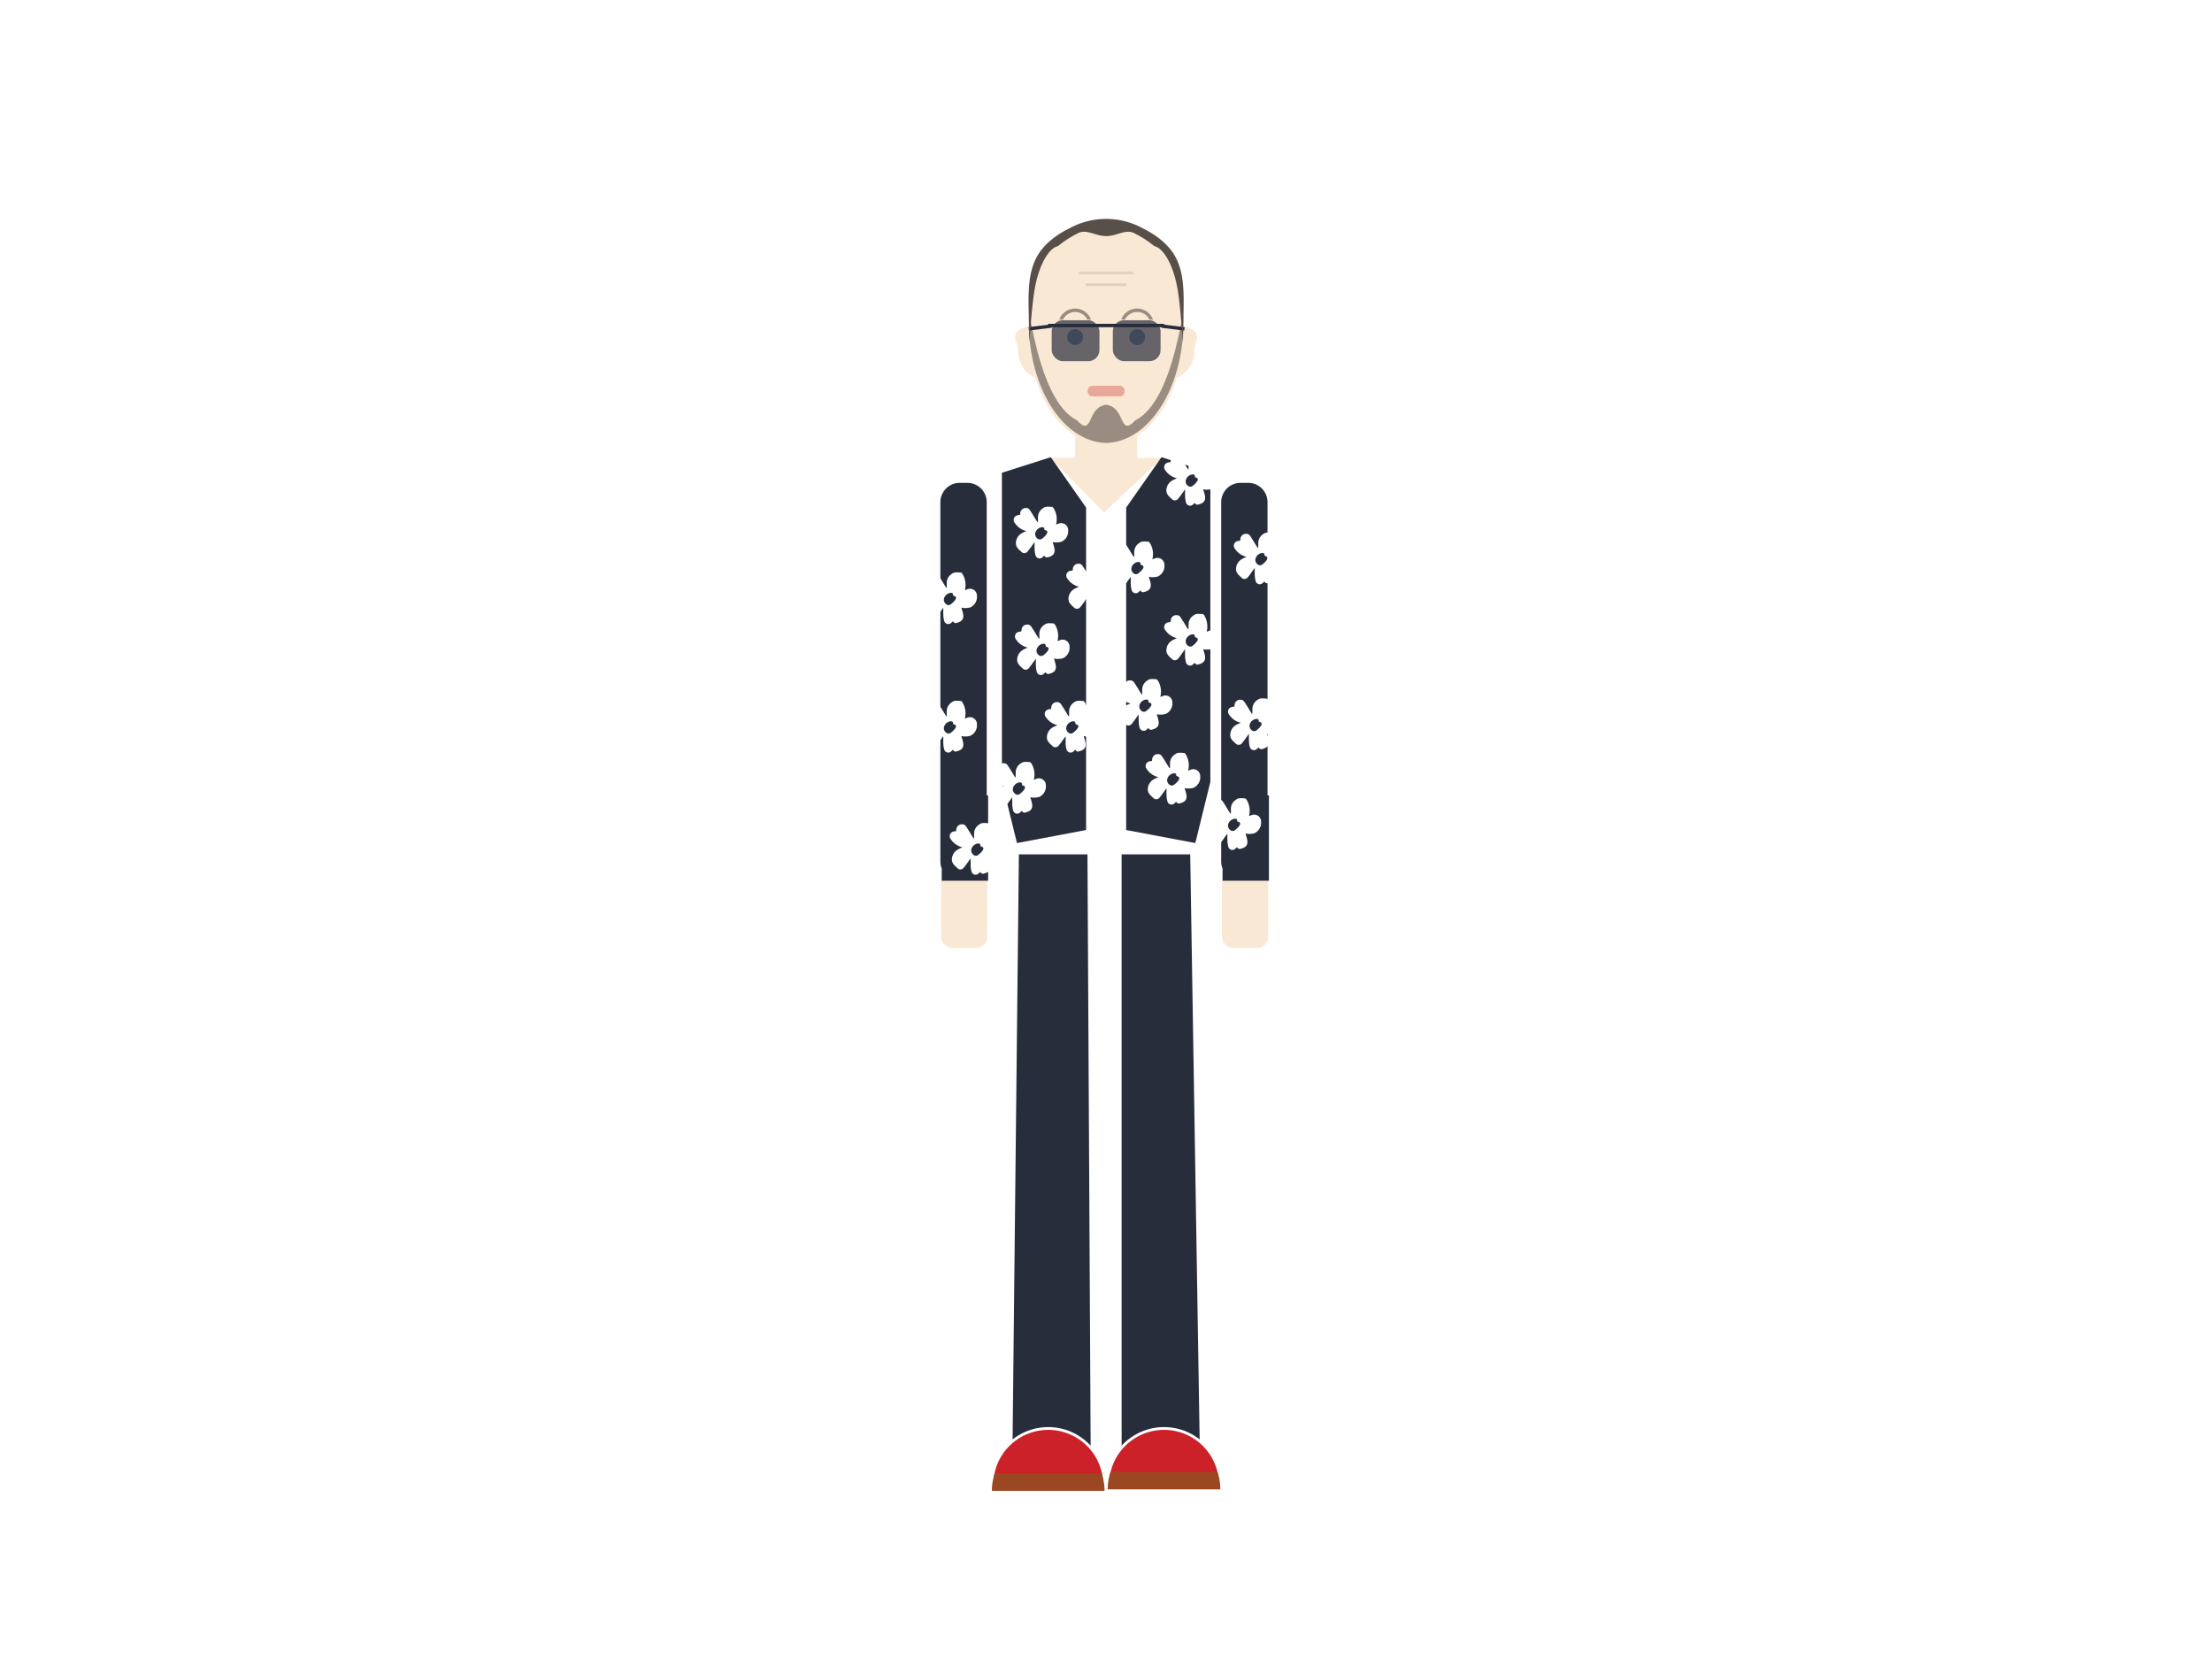 <svg id="Layer_1" data-name="Layer 1" xmlns="http://www.w3.org/2000/svg" viewBox="0 0 800 600"><defs><style>.cls-1{fill:#fff;}.cls-2,.cls-9{fill:#282d3c;}.cls-3{fill:#f9e8d4;}.cls-4{fill:#798ea4;}.cls-5{fill:none;stroke:#e0d0be;}.cls-5,.cls-7,.cls-8{stroke-miterlimit:10;}.cls-11,.cls-6{fill:#584f49;}.cls-6{opacity:0.6;}.cls-7{fill:#e8a798;stroke:#e8a798;}.cls-8{fill:#cd212a;stroke:#fff;}.cls-9{opacity:0.7;}.cls-10{fill:#9b4722;}</style></defs><title>devinefeminine</title><rect class="cls-1" width="800" height="600"/><polygon class="cls-2" points="394.45 523.82 366.18 523.82 368.65 294.26 393.22 294.26 394.45 523.82"/><polygon class="cls-2" points="433.92 523.82 405.65 523.82 405.65 294.26 430.22 294.26 433.92 523.82"/><rect class="cls-1" x="367.59" y="244.07" width="64.92" height="64.92"/><polygon class="cls-3" points="420.25 165.61 399.3 185.34 379.85 165.61 388.83 165.61 388.83 156.98 400.05 156.98 411.27 156.98 411.27 165.61 420.25 165.61"/><rect class="cls-3" x="340.36" y="315.16" width="16.7" height="27.69" rx="4"/><rect class="cls-3" x="441.93" y="315.16" width="16.7" height="27.69" rx="4"/><path class="cls-2" d="M458.42,287.69V181.5a7,7,0,0,0-7-6.87h-2.76a7,7,0,0,0-7,6.87V311.66a6.8,6.8,0,0,0,.49,2.47v4.4h16.78V287.69Z"/><path class="cls-2" d="M356.86,287.69V181.5a7,7,0,0,0-7-6.87h-2.76a7,7,0,0,0-7,6.87V311.66a6.59,6.59,0,0,0,.49,2.47v4.4h16.78V287.69Z"/><path class="cls-3" d="M427.86,120.71c0,11.11-3.11,21.18-8.15,28.46S407.73,161,400.05,161s-14.63-4.5-19.67-11.79-8.14-17.35-8.14-28.46-1.57-21.18,3.47-28.47,16.66-11.79,24.34-11.79S419.36,85,424.39,92.24,427.86,109.59,427.86,120.71Z"/><path class="cls-3" d="M431.9,127.05a10.3,10.3,0,0,1-2.77,7.09,9,9,0,0,1-13.35,0,10.47,10.47,0,0,1,0-14.17,9.13,9.13,0,0,1,6.68-2.94c2.61,0,8.08,1.12,9.79,2.94S431.9,124.29,431.9,127.05Z"/><path class="cls-3" d="M368.2,127.05a10.29,10.29,0,0,0,2.76,7.09,9.06,9.06,0,0,0,13.36,0,10.47,10.47,0,0,0,0-14.17,9.13,9.13,0,0,0-6.68-2.94c-2.61,0-8.09,1.12-9.8,2.94S368.2,124.29,368.2,127.05Z"/><circle class="cls-4" cx="388.83" cy="121.91" r="2.88"/><circle class="cls-4" cx="411.27" cy="121.91" r="2.88"/><line class="cls-5" x1="390.26" y1="98.71" x2="409.84" y2="98.71"/><line class="cls-5" x1="392.65" y1="102.97" x2="407.45" y2="102.97"/><path class="cls-6" d="M384.43,115.58a4.91,4.91,0,0,1,7.89-1.3,4.75,4.75,0,0,1,.91,1.3h1.35a6.14,6.14,0,0,0-11.5,0Z"/><path class="cls-6" d="M406.86,115.58a4.79,4.79,0,0,1,.92-1.3,4.93,4.93,0,0,1,7,0,5,5,0,0,1,.91,1.3H417a6.26,6.26,0,0,0-1.39-2.17,6.14,6.14,0,0,0-10.11,2.17Z"/><rect class="cls-7" x="393.88" y="140.03" width="12.33" height="2.84" rx="1.15"/><path class="cls-6" d="M410.61,152c-5.76,6.28-3.63-4.24-9.93-5.48v-.12q-.33,0-.63,0t-.63,0v.12c-6.31,1.24-4.17,11.76-9.93,5.48-15-7.41-17.41-47.63-17.41-35.54s3.19,23,8.34,30.95c4.93,7.58,11.66,12.38,19.11,12.78v0l.51,0,.51,0v0c7.46-.4,14.19-5.2,19.11-12.78,5.16-7.92,8.35-18.86,8.35-30.95S425.63,144.6,410.61,152Z"/><path class="cls-8" d="M400.62,537a20.37,20.37,0,0,1,40.74,0"/><path class="cls-8" d="M399.48,537a20.37,20.37,0,0,0-40.74,0"/><rect class="cls-9" x="380.36" y="115.82" width="17.27" height="14.8" rx="4"/><rect class="cls-9" x="402.47" y="115.82" width="17.27" height="14.8" rx="4"/><rect class="cls-2" x="379.08" y="117.11" width="41.94" height="1.23"/><rect class="cls-2" x="372.05" y="117.81" width="8.34" height="1.23" transform="translate(-11.58 46.45) rotate(-6.96)"/><rect class="cls-2" x="423.59" y="114.26" width="1.23" height="8.34" transform="translate(255 525.05) rotate(-83)"/><polygon class="cls-2" points="392.8 300.19 367.8 304.9 362.36 282.79 362.36 239.08 362.36 170.97 380.03 165.35 380.03 165.35 392.8 183.57 392.8 300.19"/><polygon class="cls-2" points="407.3 300.19 432.3 304.9 437.74 282.79 437.74 239.08 437.74 170.97 420.07 165.35 420.07 165.35 407.3 183.57 407.3 300.19"/><path class="cls-1" d="M399.72,216.13c.19.68.39,1.28.54,1.9.51,2.08-.13,3.1-2.21,3.63a1,1,0,0,1-1.35-.59c-.2.19-.38.35-.56.5a1.52,1.52,0,0,1-2.65-.67,8.77,8.77,0,0,1-.3-2.24c-.05-.75,0-1.51,0-2.46-.3.4-.52.69-.73,1-.58.77-1.09,1.6-1.73,2.31a1.48,1.48,0,0,1-2.38.13c-.94-.85-2-1.71-1.92-3.15a4.15,4.15,0,0,1,2.22-3.55,17.16,17.16,0,0,1,1.58-.75,6.9,6.9,0,0,1-4.16-2.87,1.73,1.73,0,0,1,.1-2.41,2.31,2.31,0,0,1,1.3-.52c.36,0,.51,0,.53-.43a2,2,0,0,1,2-2.09,1.58,1.58,0,0,1,1.48.74c.8,1.17,1.51,2.4,2.26,3.6.14.24.29.47.44.7l.22,0c0-.51,0-1,0-1.55a3.84,3.84,0,0,1,1.78-3.39c1-.83,2.19-.55,3.32-.51.24,0,.5.4.67.67a7.72,7.72,0,0,1,.78,5.74c.37-.14.69-.3,1-.39a2.51,2.51,0,0,1,3.37,2.37,4.16,4.16,0,0,1-2.49,4.24,7.27,7.27,0,0,1-2.35.2A4,4,0,0,1,399.72,216.13Zm-3-4.32c.08-.75-.23-1.09-.9-1a2.79,2.79,0,0,0-2.39,2.09,2,2,0,0,0,.77,2,1.35,1.35,0,0,0,1.86-.1,6.45,6.45,0,0,0,1.34-1.32C398.08,212.57,397.85,212,396.73,211.81Z"/><path class="cls-1" d="M391.93,266.2c.2.68.39,1.28.54,1.9.51,2.08-.13,3.1-2.21,3.63a1,1,0,0,1-1.34-.58l-.57.49a1.51,1.51,0,0,1-2.64-.67,8.77,8.77,0,0,1-.31-2.24c0-.75,0-1.51,0-2.46l-.74,1c-.57.77-1.09,1.6-1.73,2.31a1.48,1.48,0,0,1-2.38.14c-.94-.86-2-1.72-1.92-3.16a4.17,4.17,0,0,1,2.22-3.55c.46-.27,1-.46,1.58-.75a6.87,6.87,0,0,1-4.15-2.86,1.74,1.74,0,0,1,.09-2.42,2.26,2.26,0,0,1,1.3-.51c.37,0,.51,0,.53-.44a2,2,0,0,1,2.05-2.09,1.59,1.59,0,0,1,1.48.74c.8,1.17,1.51,2.4,2.26,3.6l.44.7.23,0c0-.52,0-1,0-1.56a3.89,3.89,0,0,1,1.78-3.39c1-.83,2.2-.55,3.33-.51.23,0,.5.4.67.67a7.71,7.71,0,0,1,.77,5.74c.37-.14.69-.3,1-.39a2.52,2.52,0,0,1,3.37,2.38,4.17,4.17,0,0,1-2.49,4.23,7.35,7.35,0,0,1-2.36.2A4.22,4.22,0,0,1,391.93,266.2Zm-3-4.32q.12-1.12-.9-1a2.78,2.78,0,0,0-2.38,2.09,2,2,0,0,0,.76,2,1.35,1.35,0,0,0,1.86-.1,6.5,6.5,0,0,0,1.35-1.32C390.3,262.64,390.07,262.12,388.94,261.88Z"/><path class="cls-1" d="M372.62,288.3c.19.67.39,1.28.54,1.89.51,2.08-.13,3.1-2.21,3.64a1,1,0,0,1-1.35-.59l-.56.5a1.52,1.52,0,0,1-2.64-.68,8.77,8.77,0,0,1-.31-2.24c0-.75,0-1.5,0-2.46l-.74,1c-.57.77-1.09,1.6-1.73,2.31a1.48,1.48,0,0,1-2.38.14c-.94-.85-2-1.72-1.92-3.16a4.16,4.16,0,0,1,2.22-3.55c.46-.27,1-.46,1.58-.75a6.88,6.88,0,0,1-4.16-2.86,1.73,1.73,0,0,1,.1-2.41,2.31,2.31,0,0,1,1.3-.52c.36,0,.51-.05.53-.44a2,2,0,0,1,2.05-2.09,1.59,1.59,0,0,1,1.48.75c.8,1.17,1.51,2.39,2.26,3.6l.44.7.22,0c0-.52,0-1,0-1.55a3.85,3.85,0,0,1,1.78-3.4c1-.83,2.2-.55,3.32-.51.24,0,.5.41.68.67a7.76,7.76,0,0,1,.77,5.74c.37-.14.69-.3,1-.39a2.51,2.51,0,0,1,3.36,2.38,4.15,4.15,0,0,1-2.48,4.23,7.65,7.65,0,0,1-2.36.21A4.9,4.9,0,0,1,372.62,288.3Zm-3-4.33c.08-.75-.22-1.08-.9-1a2.8,2.8,0,0,0-2.38,2.1,2,2,0,0,0,.76,2A1.36,1.36,0,0,0,369,287a6.5,6.5,0,0,0,1.34-1.33C371,284.73,370.75,284.21,369.63,284Z"/><path class="cls-1" d="M381.18,238.15c.19.68.39,1.28.54,1.9.5,2.08-.13,3.1-2.22,3.63a1,1,0,0,1-1.34-.58l-.56.49a1.52,1.52,0,0,1-2.65-.67,9.24,9.24,0,0,1-.31-2.24c-.05-.75,0-1.51,0-2.46l-.74,1c-.57.77-1.08,1.6-1.72,2.31a1.49,1.49,0,0,1-2.39.14c-.93-.85-2-1.72-1.92-3.16a4.18,4.18,0,0,1,2.23-3.55,17.16,17.16,0,0,1,1.58-.75,6.92,6.92,0,0,1-4.16-2.86,1.75,1.75,0,0,1,.09-2.42,2.26,2.26,0,0,1,1.3-.51c.37,0,.52,0,.53-.44a2,2,0,0,1,2.06-2.09,1.6,1.6,0,0,1,1.48.74c.79,1.18,1.51,2.4,2.25,3.6l.45.7.22,0c0-.52,0-1,0-1.56a3.88,3.88,0,0,1,1.79-3.39c1-.83,2.19-.55,3.32-.51.23,0,.5.4.67.67a7.67,7.67,0,0,1,.77,5.74c.38-.14.7-.3,1-.39a2.51,2.51,0,0,1,3.37,2.38,4.16,4.16,0,0,1-2.49,4.23,7.27,7.27,0,0,1-2.35.2A3.42,3.42,0,0,1,381.18,238.15Zm-3-4.32c.08-.75-.22-1.09-.89-1a2.81,2.81,0,0,0-2.39,2.09,2,2,0,0,0,.77,2,1.34,1.34,0,0,0,1.85-.1,6.26,6.26,0,0,0,1.35-1.32C379.54,234.59,379.31,234.07,378.18,233.83Z"/><path class="cls-1" d="M380.71,196c.2.67.39,1.28.54,1.89.51,2.08-.13,3.11-2.21,3.64a1,1,0,0,1-1.35-.59l-.56.5a1.52,1.52,0,0,1-2.64-.68,8.71,8.71,0,0,1-.31-2.24c-.05-.75,0-1.5,0-2.46l-.74,1a28.35,28.35,0,0,1-1.73,2.31,1.48,1.48,0,0,1-2.38.14c-.94-.85-2-1.72-1.92-3.16a4.18,4.18,0,0,1,2.22-3.55c.46-.27,1-.46,1.58-.75a6.79,6.79,0,0,1-4.15-2.86,1.73,1.73,0,0,1,.09-2.41,2.34,2.34,0,0,1,1.3-.52c.36,0,.51-.05.53-.44a2,2,0,0,1,2-2.09,1.58,1.58,0,0,1,1.48.75c.8,1.17,1.51,2.39,2.26,3.6.15.23.3.46.44.7l.23,0c0-.52,0-1,0-1.55a3.9,3.9,0,0,1,1.78-3.4c1-.83,2.2-.55,3.33-.51.23,0,.5.41.67.67a7.72,7.72,0,0,1,.77,5.74c.37-.14.69-.3,1-.39a2.52,2.52,0,0,1,3.37,2.38,4.17,4.17,0,0,1-2.49,4.23,7.65,7.65,0,0,1-2.36.21A5.2,5.2,0,0,1,380.71,196Zm-3-4.32c.08-.76-.22-1.09-.9-1a2.77,2.77,0,0,0-2.38,2.09,2,2,0,0,0,.76,2,1.34,1.34,0,0,0,1.86-.09,6.55,6.55,0,0,0,1.35-1.33C379.08,192.39,378.85,191.87,377.72,191.64Z"/><path class="cls-1" d="M435.14,234.75c.19.67.39,1.28.54,1.89.51,2.08-.13,3.1-2.21,3.63a1,1,0,0,1-1.35-.58l-.56.5a1.52,1.52,0,0,1-2.64-.68,8.77,8.77,0,0,1-.31-2.24c-.05-.75,0-1.5,0-2.46l-.74,1c-.57.77-1.09,1.6-1.73,2.31a1.48,1.48,0,0,1-2.38.14c-.94-.85-2-1.72-1.92-3.16a4.15,4.15,0,0,1,2.22-3.55c.46-.27,1-.46,1.58-.75a6.92,6.92,0,0,1-4.16-2.86,1.73,1.73,0,0,1,.1-2.41,2.31,2.31,0,0,1,1.3-.52c.36,0,.51-.05.53-.44a2,2,0,0,1,2.05-2.09,1.59,1.59,0,0,1,1.48.75c.8,1.17,1.51,2.39,2.26,3.6l.44.7.22,0c0-.52,0-1,0-1.56a3.85,3.85,0,0,1,1.78-3.39c1-.83,2.2-.55,3.32-.51.24,0,.5.4.68.67a7.76,7.76,0,0,1,.77,5.74c.37-.14.69-.3,1-.39a2.51,2.51,0,0,1,3.36,2.38,4.15,4.15,0,0,1-2.48,4.23,7.35,7.35,0,0,1-2.36.2A4,4,0,0,1,435.14,234.75Zm-3-4.33c.08-.75-.22-1.08-.9-1a2.78,2.78,0,0,0-2.38,2.1,2,2,0,0,0,.76,2,1.36,1.36,0,0,0,1.86-.09,6.5,6.5,0,0,0,1.34-1.33C433.5,231.18,433.27,230.66,432.15,230.42Z"/><path class="cls-1" d="M435.14,176.92c.19.68.39,1.28.54,1.89.51,2.08-.13,3.11-2.21,3.64a1,1,0,0,1-1.35-.59l-.56.5a1.52,1.52,0,0,1-2.64-.68,8.71,8.71,0,0,1-.31-2.24c-.05-.75,0-1.5,0-2.46l-.74,1c-.57.78-1.09,1.6-1.73,2.32a1.48,1.48,0,0,1-2.38.13c-.94-.85-2-1.72-1.92-3.16a4.16,4.16,0,0,1,2.22-3.55c.46-.27,1-.46,1.58-.75a6.84,6.84,0,0,1-4.16-2.86,1.73,1.73,0,0,1,.1-2.41,2.31,2.31,0,0,1,1.3-.52c.36,0,.51,0,.53-.44a2,2,0,0,1,2.05-2.09,1.59,1.59,0,0,1,1.48.75c.8,1.17,1.51,2.4,2.26,3.6l.44.7.22,0c0-.52,0-1,0-1.55a3.85,3.85,0,0,1,1.78-3.4c1-.83,2.2-.55,3.32-.5.24,0,.5.4.68.66a7.77,7.77,0,0,1,.77,5.74c.37-.14.69-.3,1-.39a2.51,2.51,0,0,1,3.36,2.38,4.17,4.17,0,0,1-2.48,4.24,8,8,0,0,1-2.36.2A4.9,4.9,0,0,1,435.14,176.92Zm-3-4.32c.08-.76-.22-1.09-.9-1a2.77,2.77,0,0,0-2.38,2.09,2,2,0,0,0,.76,2,1.34,1.34,0,0,0,1.86-.09,6.26,6.26,0,0,0,1.34-1.33C433.5,173.35,433.27,172.83,432.15,172.6Z"/><path class="cls-1" d="M415.49,208.57c.19.68.39,1.28.54,1.9.5,2.08-.13,3.1-2.22,3.63a1,1,0,0,1-1.34-.59c-.21.19-.38.35-.56.5a1.52,1.52,0,0,1-2.65-.67,9.24,9.24,0,0,1-.31-2.24c0-.75,0-1.51,0-2.46-.3.4-.52.69-.73,1-.58.77-1.09,1.6-1.73,2.31a1.49,1.49,0,0,1-2.39.13c-.93-.85-2-1.71-1.92-3.15a4.18,4.18,0,0,1,2.23-3.55c.45-.27,1-.46,1.58-.76a6.84,6.84,0,0,1-4.16-2.86,1.74,1.74,0,0,1,.09-2.41,2.34,2.34,0,0,1,1.3-.52c.37,0,.52,0,.54-.43a2,2,0,0,1,2.05-2.09,1.58,1.58,0,0,1,1.48.74c.79,1.17,1.51,2.4,2.25,3.6l.45.7.22,0c0-.51,0-1,0-1.55a3.86,3.86,0,0,1,1.79-3.39c1-.83,2.19-.55,3.32-.51.23,0,.5.4.67.67a7.67,7.67,0,0,1,.77,5.74,10.51,10.51,0,0,1,1-.39,2.51,2.51,0,0,1,3.37,2.37,4.16,4.16,0,0,1-2.49,4.24,7.56,7.56,0,0,1-2.35.2A4.9,4.9,0,0,1,415.49,208.57Zm-3-4.32c.08-.75-.22-1.09-.89-1a2.79,2.79,0,0,0-2.39,2.09,2,2,0,0,0,.77,2,1.34,1.34,0,0,0,1.85-.1,6.26,6.26,0,0,0,1.35-1.32C413.85,205,413.62,204.48,412.49,204.25Z"/><path class="cls-1" d="M428.43,285c.19.68.39,1.29.54,1.9.5,2.08-.13,3.1-2.22,3.63a1,1,0,0,1-1.34-.58l-.56.5a1.53,1.53,0,0,1-2.65-.68,9.24,9.24,0,0,1-.31-2.24c-.05-.75,0-1.51,0-2.46l-.74,1c-.57.77-1.08,1.6-1.72,2.31a1.49,1.49,0,0,1-2.39.14c-.93-.85-2-1.72-1.92-3.16a4.18,4.18,0,0,1,2.23-3.55,17.16,17.16,0,0,1,1.58-.75,6.92,6.92,0,0,1-4.16-2.86,1.74,1.74,0,0,1,.09-2.41,2.2,2.2,0,0,1,1.3-.52c.37,0,.52-.05.53-.44a2,2,0,0,1,2.06-2.09,1.59,1.59,0,0,1,1.48.75c.79,1.17,1.51,2.39,2.25,3.6l.45.69.22,0c0-.52,0-1,0-1.56a3.88,3.88,0,0,1,1.79-3.39c1-.83,2.19-.55,3.32-.51.23,0,.5.4.67.67a7.67,7.67,0,0,1,.77,5.74c.38-.14.7-.3,1-.39a2.51,2.51,0,0,1,3.37,2.38,4.16,4.16,0,0,1-2.49,4.23,7.27,7.27,0,0,1-2.35.2A3.42,3.42,0,0,1,428.43,285Zm-3-4.32c.08-.75-.22-1.08-.89-1a2.81,2.81,0,0,0-2.39,2.1,2,2,0,0,0,.77,2,1.34,1.34,0,0,0,1.85-.1,6.26,6.26,0,0,0,1.35-1.32C426.79,281.4,426.56,280.88,425.43,280.64Z"/><path class="cls-1" d="M418.36,258.33c.2.68.39,1.29.54,1.9.51,2.08-.13,3.1-2.21,3.63a1,1,0,0,1-1.34-.58l-.57.5a1.52,1.52,0,0,1-2.64-.68,8.77,8.77,0,0,1-.31-2.24c-.05-.75,0-1.51,0-2.46l-.74,1c-.57.77-1.09,1.6-1.73,2.31a1.48,1.48,0,0,1-2.38.14c-.94-.85-2-1.72-1.92-3.16a4.16,4.16,0,0,1,2.23-3.55,17.16,17.16,0,0,1,1.58-.75,6.89,6.89,0,0,1-4.16-2.86,1.74,1.74,0,0,1,.09-2.42,2.26,2.26,0,0,1,1.3-.51c.37,0,.52-.05.53-.44a2,2,0,0,1,2.06-2.09,1.61,1.61,0,0,1,1.48.74c.79,1.18,1.51,2.4,2.25,3.61l.45.69.22,0c0-.52,0-1,0-1.56a3.88,3.88,0,0,1,1.79-3.39c1-.83,2.19-.55,3.32-.51.23,0,.5.4.67.67a7.67,7.67,0,0,1,.77,5.74c.38-.14.69-.3,1-.39A2.52,2.52,0,0,1,424,254a4.16,4.16,0,0,1-2.49,4.23,7.3,7.3,0,0,1-2.36.2A3.56,3.56,0,0,1,418.36,258.33Zm-3-4.32c.08-.75-.22-1.09-.89-1a2.79,2.79,0,0,0-2.39,2.09,2,2,0,0,0,.76,2,1.35,1.35,0,0,0,1.86-.1,6.26,6.26,0,0,0,1.35-1.32C416.73,254.77,416.5,254.25,415.37,254Z"/><path class="cls-1" d="M460.33,205.34c.2.68.39,1.28.54,1.89.51,2.08-.13,3.11-2.21,3.64a1,1,0,0,1-1.34-.59l-.57.5a1.52,1.52,0,0,1-2.64-.68,8.71,8.71,0,0,1-.31-2.24c-.05-.75,0-1.5,0-2.46l-.74,1c-.57.78-1.09,1.6-1.73,2.32a1.48,1.48,0,0,1-2.38.13c-.94-.85-2-1.72-1.92-3.16a4.17,4.17,0,0,1,2.23-3.55c.45-.27.95-.46,1.57-.75a6.82,6.82,0,0,1-4.15-2.86,1.73,1.73,0,0,1,.09-2.41,2.34,2.34,0,0,1,1.3-.52c.37,0,.52,0,.53-.44a2,2,0,0,1,2.06-2.09,1.6,1.6,0,0,1,1.48.75c.79,1.17,1.5,2.4,2.25,3.6l.45.7.22,0c0-.52,0-1,0-1.55a3.89,3.89,0,0,1,1.79-3.4c1-.83,2.19-.55,3.32-.5.23,0,.5.4.67.66a7.72,7.72,0,0,1,.77,5.74c.37-.14.69-.3,1-.39A2.52,2.52,0,0,1,466,201a4.19,4.19,0,0,1-2.49,4.24,8,8,0,0,1-2.36.2A5.2,5.2,0,0,1,460.33,205.34Zm-3-4.32c.08-.76-.22-1.09-.9-1a2.77,2.77,0,0,0-2.38,2.09,2,2,0,0,0,.76,2,1.34,1.34,0,0,0,1.86-.09,6.55,6.55,0,0,0,1.35-1.33C458.7,201.77,458.47,201.25,457.34,201Z"/><path class="cls-1" d="M450.45,301.42c.19.68.38,1.28.53,1.89.51,2.08-.12,3.11-2.21,3.64a1,1,0,0,1-1.34-.59l-.56.5a1.53,1.53,0,0,1-2.65-.67,9.32,9.32,0,0,1-.31-2.25c-.05-.75,0-1.5,0-2.46l-.74,1c-.57.78-1.09,1.6-1.72,2.32a1.49,1.49,0,0,1-2.39.13c-.93-.85-2-1.72-1.92-3.16a4.19,4.19,0,0,1,2.23-3.55c.45-.26.95-.46,1.58-.75a6.81,6.81,0,0,1-4.16-2.86,1.73,1.73,0,0,1,.09-2.41,2.34,2.34,0,0,1,1.3-.52c.37,0,.52,0,.53-.44a2,2,0,0,1,2.06-2.09,1.59,1.59,0,0,1,1.48.75c.79,1.17,1.51,2.4,2.25,3.6l.45.7.22,0c0-.52,0-1,0-1.55a3.86,3.86,0,0,1,1.79-3.39c1-.84,2.19-.55,3.32-.51.23,0,.5.4.67.66a7.69,7.69,0,0,1,.77,5.75,9.81,9.81,0,0,1,1-.4,2.52,2.52,0,0,1,3.37,2.38,4.18,4.18,0,0,1-2.49,4.24,7.87,7.87,0,0,1-2.35.2A4.9,4.9,0,0,1,450.45,301.42Zm-3-4.32c.08-.76-.22-1.09-.89-1a2.78,2.78,0,0,0-2.39,2.09,2,2,0,0,0,.76,2,1.34,1.34,0,0,0,1.86-.09,6.31,6.31,0,0,0,1.35-1.33C448.81,297.85,448.58,297.33,447.45,297.1Z"/><path class="cls-1" d="M458.23,265.34c.2.67.39,1.28.54,1.89.51,2.08-.13,3.1-2.21,3.64a1,1,0,0,1-1.35-.59l-.56.5a1.52,1.52,0,0,1-2.64-.68,8.77,8.77,0,0,1-.31-2.24c-.05-.75,0-1.5,0-2.46l-.74,1c-.57.77-1.09,1.6-1.73,2.31a1.48,1.48,0,0,1-2.38.14c-.94-.85-2-1.72-1.92-3.16a4.18,4.18,0,0,1,2.22-3.55c.46-.27,1-.46,1.58-.75a6.88,6.88,0,0,1-4.16-2.86,1.73,1.73,0,0,1,.1-2.41,2.31,2.31,0,0,1,1.3-.52c.36,0,.51-.05.53-.44a2,2,0,0,1,2.05-2.09,1.59,1.59,0,0,1,1.48.75c.8,1.17,1.51,2.39,2.26,3.6.14.23.3.46.44.7l.22,0c0-.52,0-1,0-1.55a3.9,3.9,0,0,1,1.78-3.4c1-.83,2.2-.55,3.33-.51.23,0,.5.41.67.67a7.72,7.72,0,0,1,.77,5.74c.37-.14.69-.3,1-.39a2.52,2.52,0,0,1,3.37,2.38,4.17,4.17,0,0,1-2.49,4.23,7.65,7.65,0,0,1-2.36.21A4.9,4.9,0,0,1,458.23,265.34Zm-3-4.33c.08-.75-.22-1.08-.9-1a2.8,2.8,0,0,0-2.38,2.1,2,2,0,0,0,.76,2,1.35,1.35,0,0,0,1.86-.09,6.81,6.81,0,0,0,1.35-1.33C456.6,261.77,456.37,261.25,455.24,261Z"/><path class="cls-1" d="M357.58,310.39c.19.68.39,1.28.54,1.89.5,2.08-.13,3.11-2.22,3.64a1,1,0,0,1-1.34-.59l-.56.5a1.53,1.53,0,0,1-2.65-.67,9.32,9.32,0,0,1-.31-2.25c0-.75,0-1.5,0-2.46l-.73,1c-.58.78-1.09,1.6-1.73,2.32a1.49,1.49,0,0,1-2.39.13c-.93-.85-2-1.72-1.92-3.16a4.19,4.19,0,0,1,2.23-3.55c.45-.26.95-.46,1.58-.75a6.84,6.84,0,0,1-4.16-2.86,1.74,1.74,0,0,1,.09-2.41,2.34,2.34,0,0,1,1.3-.52c.37,0,.52,0,.54-.44a2,2,0,0,1,2.05-2.09,1.59,1.59,0,0,1,1.48.75c.79,1.17,1.51,2.4,2.25,3.6l.45.7.22,0c0-.52,0-1,0-1.55a3.86,3.86,0,0,1,1.79-3.39c1-.84,2.19-.55,3.32-.51.23,0,.5.4.67.66a7.69,7.69,0,0,1,.77,5.75,10.74,10.74,0,0,1,1-.4,2.52,2.52,0,0,1,3.37,2.38,4.18,4.18,0,0,1-2.49,4.24,7.87,7.87,0,0,1-2.35.2A4.9,4.9,0,0,1,357.58,310.39Zm-3-4.32c.08-.76-.22-1.09-.89-1a2.79,2.79,0,0,0-2.39,2.09,2,2,0,0,0,.77,2,1.32,1.32,0,0,0,1.85-.09,6.31,6.31,0,0,0,1.35-1.33C355.94,306.82,355.71,306.3,354.58,306.07Z"/><path class="cls-1" d="M347.69,219.73c.19.68.39,1.28.54,1.89.51,2.08-.13,3.11-2.21,3.64a1,1,0,0,1-1.35-.59c-.2.18-.38.35-.56.5a1.53,1.53,0,0,1-2.65-.67,9.32,9.32,0,0,1-.3-2.25c-.05-.74,0-1.5,0-2.45-.31.4-.53.69-.74,1-.57.78-1.09,1.6-1.73,2.32a1.48,1.48,0,0,1-2.38.13c-.94-.85-2-1.72-1.92-3.15a4.18,4.18,0,0,1,2.22-3.56c.46-.26.95-.45,1.58-.75a6.84,6.84,0,0,1-4.16-2.86,1.73,1.73,0,0,1,.1-2.41,2.31,2.31,0,0,1,1.3-.52c.36,0,.51,0,.53-.43a2,2,0,0,1,2.05-2.1,1.61,1.61,0,0,1,1.48.75c.8,1.17,1.51,2.4,2.26,3.6l.44.7.22,0c0-.52,0-1,0-1.55a3.83,3.83,0,0,1,1.78-3.39c1-.84,2.19-.55,3.32-.51.24,0,.5.4.67.67a7.72,7.72,0,0,1,.78,5.74c.37-.15.69-.3,1-.4a2.52,2.52,0,0,1,3.37,2.38,4.17,4.17,0,0,1-2.49,4.24,7.87,7.87,0,0,1-2.35.2A4.9,4.9,0,0,1,347.69,219.73Zm-3-4.32c.08-.76-.23-1.09-.9-1a2.79,2.79,0,0,0-2.39,2.09,2,2,0,0,0,.77,2,1.34,1.34,0,0,0,1.86-.09,6.26,6.26,0,0,0,1.34-1.33C346.05,216.16,345.82,215.64,344.7,215.41Z"/><path class="cls-1" d="M347.69,266.2c.19.68.39,1.28.54,1.9.51,2.08-.13,3.1-2.21,3.63a1,1,0,0,1-1.35-.58l-.56.49a1.52,1.52,0,0,1-2.65-.67,9.23,9.23,0,0,1-.3-2.24c-.05-.75,0-1.51,0-2.46-.31.4-.53.69-.74,1-.57.77-1.09,1.6-1.73,2.31a1.48,1.48,0,0,1-2.38.14c-.94-.86-2-1.72-1.92-3.16A4.15,4.15,0,0,1,336.6,263c.46-.27.95-.46,1.58-.75a6.92,6.92,0,0,1-4.16-2.86,1.74,1.74,0,0,1,.1-2.42,2.23,2.23,0,0,1,1.3-.51c.36,0,.51,0,.53-.44a2,2,0,0,1,2.05-2.09,1.6,1.6,0,0,1,1.48.74c.8,1.17,1.51,2.4,2.26,3.6.14.24.29.47.44.7l.22,0c0-.52,0-1,0-1.56a3.85,3.85,0,0,1,1.78-3.39c1-.83,2.19-.55,3.32-.51.24,0,.5.4.67.67a7.72,7.72,0,0,1,.78,5.74c.37-.14.69-.3,1-.39a2.51,2.51,0,0,1,3.37,2.38,4.16,4.16,0,0,1-2.49,4.23,7.27,7.27,0,0,1-2.35.2A4,4,0,0,1,347.69,266.2Zm-3-4.32c.08-.75-.23-1.09-.9-1a2.81,2.81,0,0,0-2.39,2.09,2,2,0,0,0,.77,2,1.35,1.35,0,0,0,1.86-.1,6.45,6.45,0,0,0,1.34-1.32C346.05,262.64,345.82,262.12,344.7,261.88Z"/><path class="cls-10" d="M359.73,532.91a20.21,20.21,0,0,0-1,6.26h40.74a20.51,20.51,0,0,0-1-6.26Z"/><path class="cls-10" d="M401.61,532.39a20.3,20.3,0,0,0-1,6.26h40.74a20.61,20.61,0,0,0-1-6.26Z"/><path class="cls-11" d="M428,105.28c-.23-5.12-1.1-9.72-3.62-13.59s-6.68-7-11.18-9.16a27.47,27.47,0,0,0-26.33,0c-4.49,2.16-8.66,5.29-11.17,9.16s-3.39,8.47-3.63,13.59.16,10.73.16,16.64.51-8.41,1.92-17S379.09,89.8,382.65,89a37.39,37.39,0,0,1,7.24-4.67c3-1.6,6.32,1.06,10.16,1.06s7.14-2.66,10.16-1.06A37.7,37.7,0,0,1,417.45,89c3.56.8,7.09,7.36,8.49,15.94s1.92,22.88,1.92,17S428.25,110.39,428,105.28Z"/></svg>